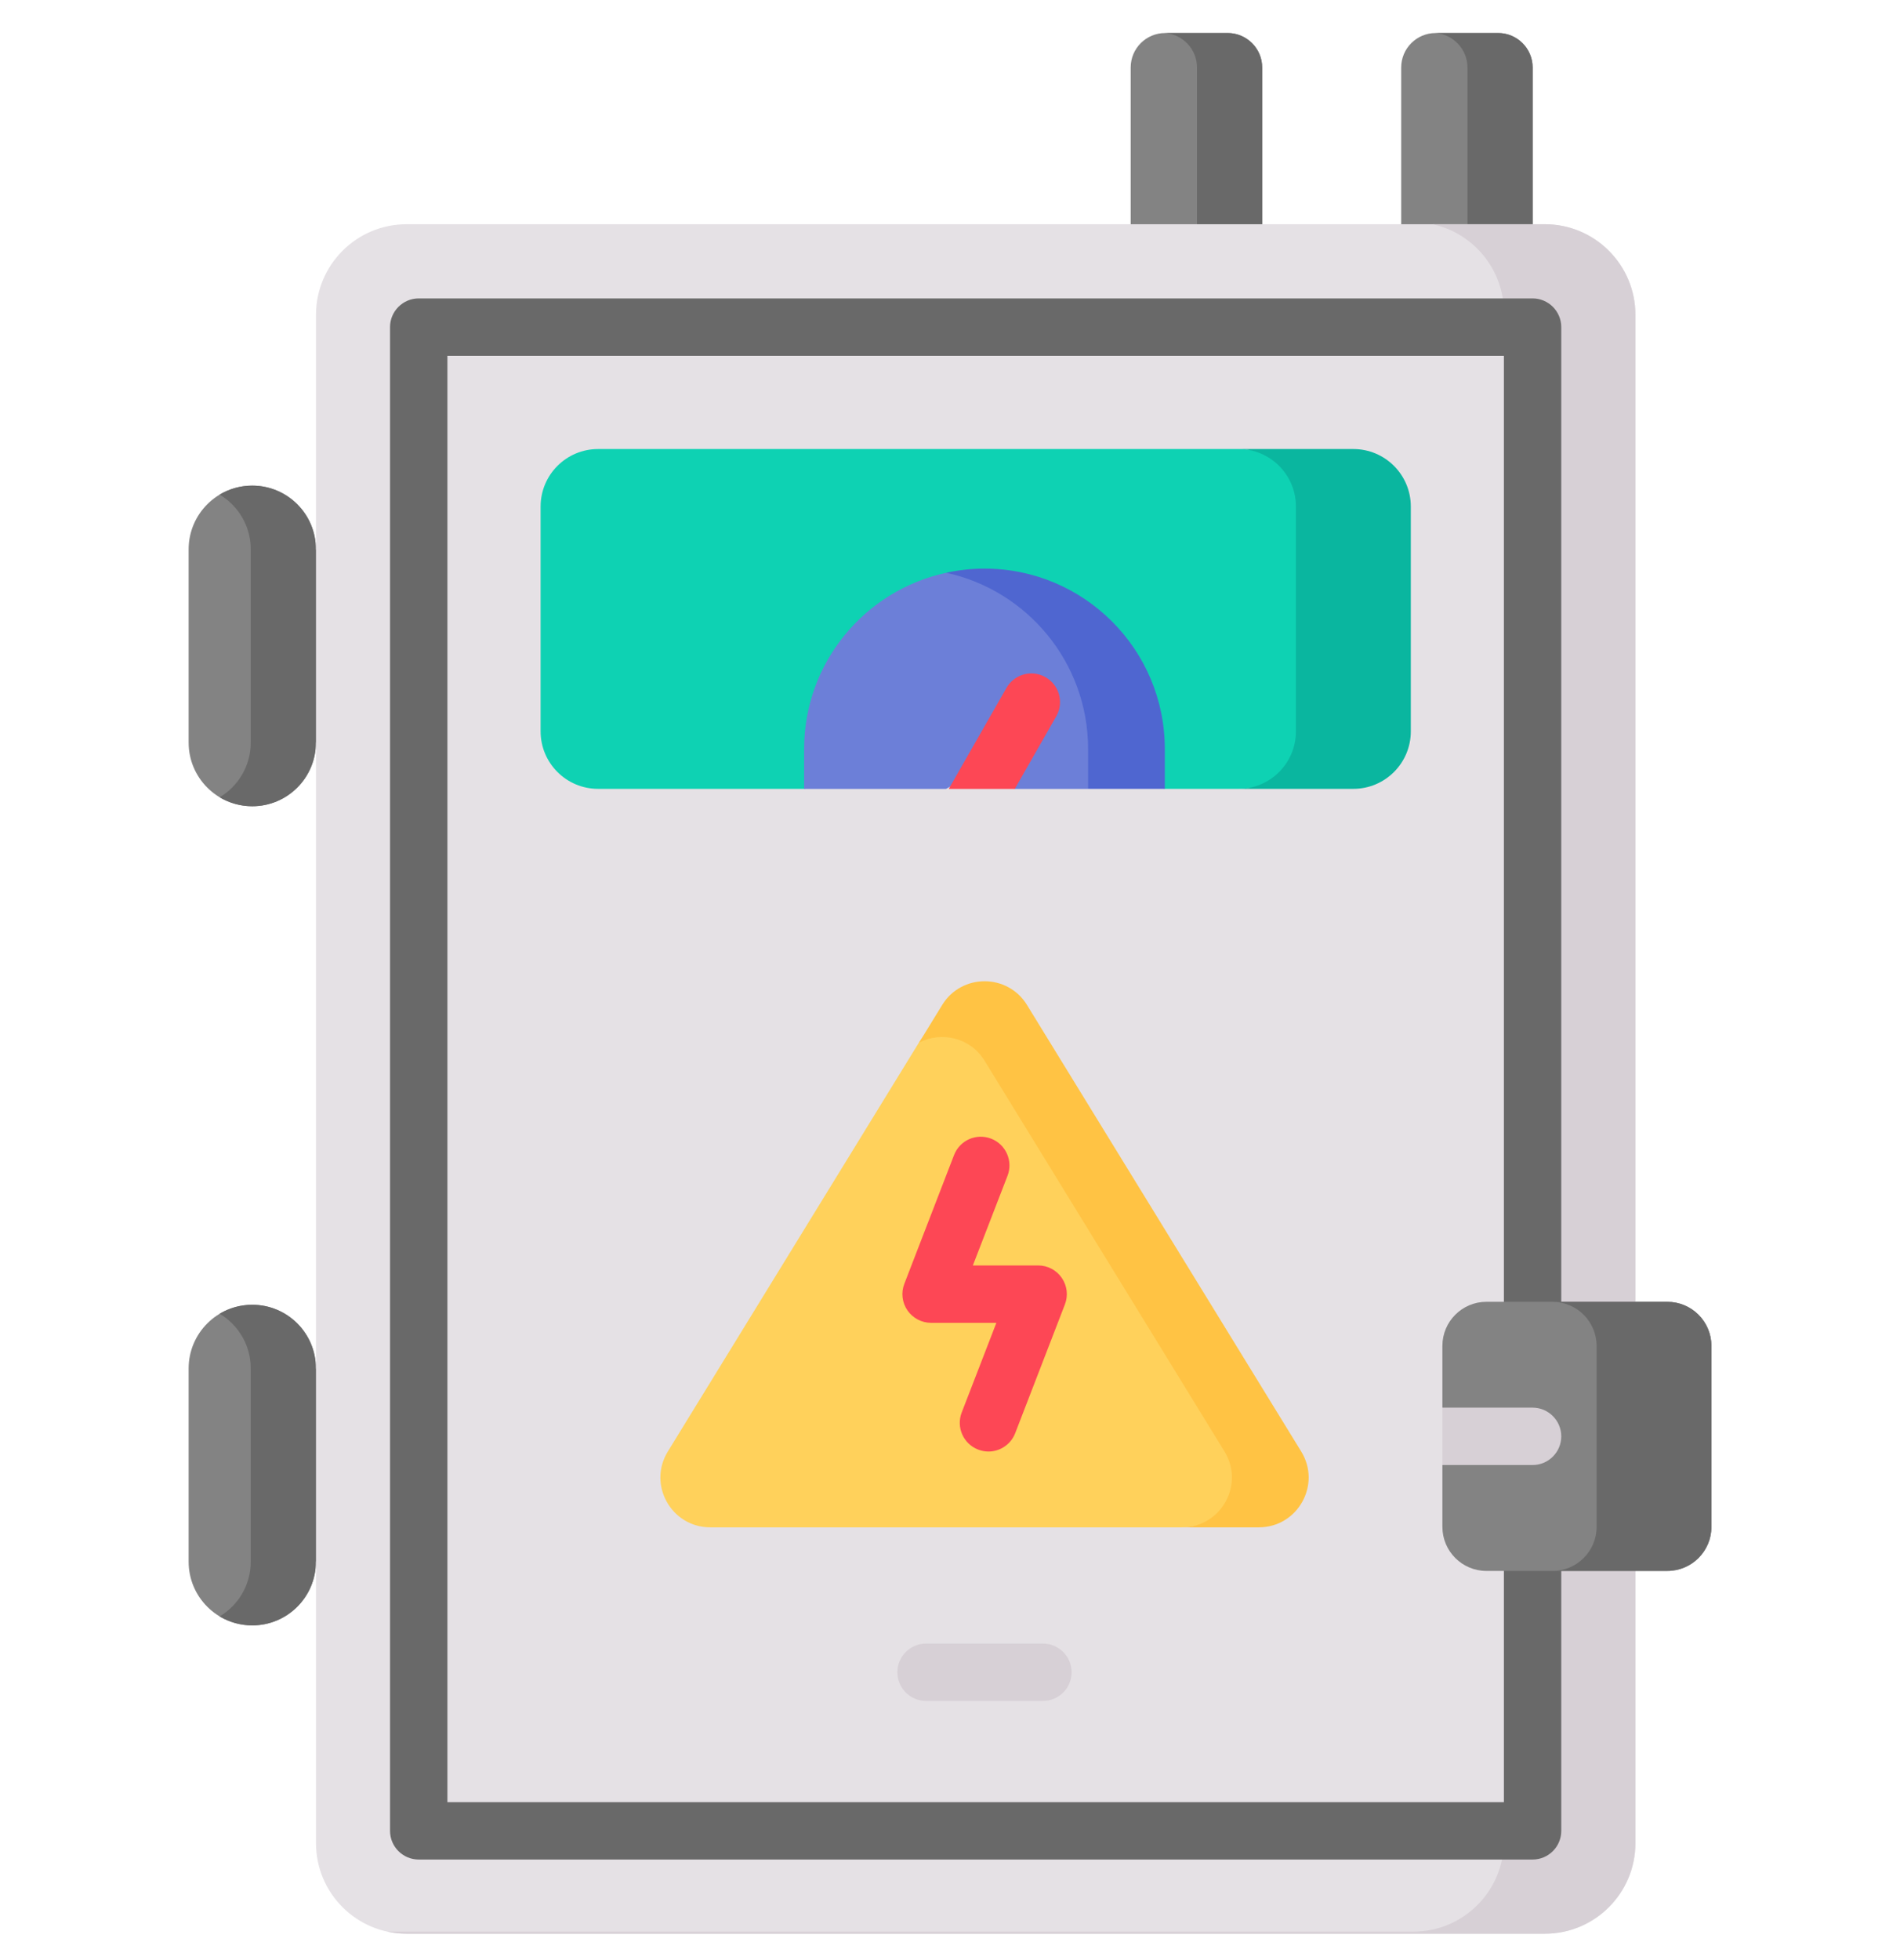 <svg xmlns="http://www.w3.org/2000/svg" width="32" height="33" viewBox="0 0 32 33" fill="none">
  <g clip-path="url(#clip0_2186_8512)">
    <path d="M4.249 13.574C3.657 13.574 3.177 13.094 3.177 12.502V9.248C3.177 8.656 3.657 8.176 4.249 8.176C4.841 8.176 5.321 8.656 5.321 9.248L5.838 10.875L5.321 12.502C5.321 13.094 4.841 13.574 4.249 13.574Z" fill="#838383"/>
    <path d="M5.32 9.248L5.838 10.875L5.32 12.502C5.32 13.094 4.841 13.574 4.248 13.574C4.048 13.574 3.86 13.518 3.699 13.423C4.013 13.236 4.223 12.893 4.223 12.502V9.248C4.223 8.952 4.103 8.684 3.908 8.49C3.846 8.428 3.776 8.372 3.699 8.327C3.86 8.231 4.048 8.176 4.248 8.176C4.545 8.176 4.812 8.296 5.007 8.49C5.201 8.684 5.32 8.952 5.32 9.248Z" fill="#696969"/>
    <path d="M4.249 27.365C3.657 27.365 3.177 26.885 3.177 26.293V23.039C3.177 22.447 3.657 21.967 4.249 21.967C4.841 21.967 5.321 22.447 5.321 23.039L5.838 24.666L5.321 26.293C5.321 26.885 4.841 27.365 4.249 27.365Z" fill="#838383"/>
    <path d="M5.32 23.039L5.838 24.666L5.32 26.293C5.32 26.885 4.841 27.365 4.248 27.365C4.048 27.365 3.86 27.309 3.699 27.214C4.013 27.027 4.223 26.684 4.223 26.293V23.039C4.223 22.743 4.103 22.475 3.908 22.281C3.846 22.218 3.776 22.163 3.699 22.118C3.86 22.022 4.048 21.967 4.248 21.967C4.545 21.967 4.812 22.087 5.007 22.281C5.201 22.475 5.32 22.743 5.32 23.039Z" fill="#696969"/>
    <path d="M21.256 4.419H19.043V1.137C19.043 0.816 19.303 0.556 19.624 0.556H20.674C20.995 0.556 21.256 0.816 21.256 1.137V4.419Z" fill="#838383"/>
    <path d="M25.811 4.419H23.599V1.137C23.599 0.816 23.859 0.556 24.18 0.556H25.23C25.551 0.556 25.811 0.816 25.811 1.137V4.419Z" fill="#838383"/>
    <path d="M21.259 1.137V4.419H20.16V1.137C20.16 0.826 19.916 0.572 19.608 0.556C19.614 0.556 19.621 0.556 19.627 0.556H20.677C20.998 0.556 21.259 0.816 21.259 1.137Z" fill="#696969"/>
    <path d="M25.814 1.137V4.419H24.715V1.137C24.715 0.826 24.471 0.572 24.164 0.556C24.17 0.556 24.176 0.556 24.182 0.556H25.232C25.553 0.556 25.814 0.816 25.814 1.137Z" fill="#696969"/>
    <path d="M26.019 32.556H6.848C6.005 32.556 5.322 31.873 5.322 31.03V5.301C5.322 4.459 6.005 3.775 6.848 3.775H26.019C26.862 3.775 27.545 4.459 27.545 5.301V31.03C27.545 31.873 26.862 32.556 26.019 32.556Z" fill="#E5E1E5"/>
    <path d="M26.017 3.775H24.127C24.814 3.924 25.329 4.535 25.329 5.266V30.995C25.329 31.838 24.645 32.521 23.803 32.521H6.521C6.626 32.544 6.735 32.556 6.846 32.556H26.017C26.86 32.556 27.543 31.873 27.543 31.03V5.301C27.543 4.459 26.86 3.775 26.017 3.775Z" fill="#D7D0D6"/>
    <path d="M9.105 12.313V8.528C9.105 7.993 9.539 7.56 10.073 7.56H20.858C21.393 7.56 22.807 7.993 22.807 8.528V12.313C22.807 12.848 21.393 13.281 20.858 13.281H19.619L16.716 12.427L13.545 13.281H10.073C9.539 13.281 9.105 12.848 9.105 12.313Z" fill="#0ED2B3"/>
    <path d="M22.793 7.56H20.858C21.393 7.56 21.826 7.993 21.826 8.528V12.313C21.826 12.848 21.393 13.281 20.858 13.281H22.793C23.327 13.281 23.761 12.848 23.761 12.313V8.528C23.761 7.993 23.327 7.56 22.793 7.56Z" fill="#0AB69F"/>
    <path d="M18.808 12.611L18.325 13.282L17.089 13.282L16.714 12.845L15.934 13.282L13.543 13.282V12.611C13.543 11.155 14.567 9.94 15.934 9.644L16.651 9.654C16.651 9.654 17.878 9.914 18.427 10.463C18.977 11.013 18.808 11.772 18.808 12.611Z" fill="#6C7FD8"/>
    <path d="M16.581 9.573C16.359 9.573 16.143 9.598 15.935 9.643C17.301 9.939 18.326 11.155 18.326 12.61V13.281H19.618V12.61C19.618 10.933 18.258 9.573 16.581 9.573Z" fill="#4F66D0"/>
    <path d="M19.906 25.714H11.962C11.306 25.714 10.904 24.995 11.248 24.437L15.476 17.554C15.803 17.021 16.578 17.021 16.905 17.554L21.355 24.437C21.698 24.995 20.562 25.714 19.906 25.714Z" fill="#FFD15B"/>
    <path d="M21.915 24.437L17.297 16.92C16.97 16.387 16.195 16.387 15.868 16.92L15.479 17.554C15.849 17.361 16.339 17.462 16.582 17.858L20.623 24.437C20.966 24.995 20.564 25.714 19.908 25.714H21.201C21.856 25.715 22.259 24.995 21.915 24.437Z" fill="#FFC344"/>
    <path d="M25.812 31.307H7.052C6.786 31.307 6.569 31.091 6.569 30.824V5.507C6.569 5.241 6.786 5.024 7.052 5.024H25.812C26.078 5.024 26.295 5.241 26.295 5.507V21.917C26.295 22.184 26.078 22.4 25.812 22.4C25.545 22.4 25.329 22.184 25.329 21.917V5.99H7.535V30.341H25.329V26.448C25.329 26.181 25.545 25.965 25.812 25.965C26.078 25.965 26.295 26.182 26.295 26.448V30.824C26.295 31.091 26.078 31.307 25.812 31.307Z" fill="#696969"/>
    <path d="M16.648 24.438C16.59 24.438 16.531 24.427 16.474 24.405C16.225 24.309 16.101 24.029 16.197 23.781L16.781 22.271H15.681C15.522 22.271 15.373 22.192 15.283 22.061C15.193 21.93 15.173 21.762 15.231 21.614L16.068 19.447C16.164 19.198 16.443 19.074 16.692 19.17C16.941 19.266 17.065 19.546 16.969 19.795L16.385 21.305H17.485C17.644 21.305 17.793 21.383 17.883 21.515C17.973 21.646 17.993 21.813 17.935 21.962L17.098 24.129C17.024 24.32 16.841 24.438 16.648 24.438Z" fill="#FD4755"/>
    <path d="M17.795 12.05L17.091 13.282H15.979L16.945 11.592C17.072 11.357 17.364 11.269 17.599 11.396C17.834 11.522 17.922 11.815 17.795 12.05Z" fill="#FD4755"/>
    <path d="M17.565 28.637H15.597C15.33 28.637 15.114 28.421 15.114 28.154C15.114 27.887 15.33 27.671 15.597 27.671H17.565C17.831 27.671 18.048 27.887 18.048 28.154C18.048 28.421 17.831 28.637 17.565 28.637Z" fill="#D7D0D6"/>
    <path d="M28.824 22.659V25.706C28.824 26.116 28.492 26.448 28.081 26.448H25.035C24.625 26.448 24.293 26.116 24.293 25.706V24.665L24.709 24.182L24.293 23.699V22.659C24.293 22.249 24.625 21.917 25.035 21.917H28.081C28.492 21.917 28.824 22.249 28.824 22.659Z" fill="#838383"/>
    <path d="M28.082 21.918H26.148C26.557 21.918 26.89 22.25 26.89 22.66V25.706C26.89 26.116 26.557 26.448 26.148 26.448H28.082C28.491 26.448 28.824 26.116 28.824 25.706V22.66C28.824 22.25 28.491 21.918 28.082 21.918Z" fill="#696969"/>
    <path d="M26.295 24.182C26.295 24.449 26.078 24.665 25.812 24.665H24.293V23.699H25.812C26.078 23.699 26.295 23.916 26.295 24.182Z" fill="#D7D0D6"/>
  </g>
  <defs>
    <clipPath id="clip0_2186_8512">
      <rect width="32" height="32" fill="white" transform="translate(0 0.556)"/>
    </clipPath>
  </defs>
</svg>